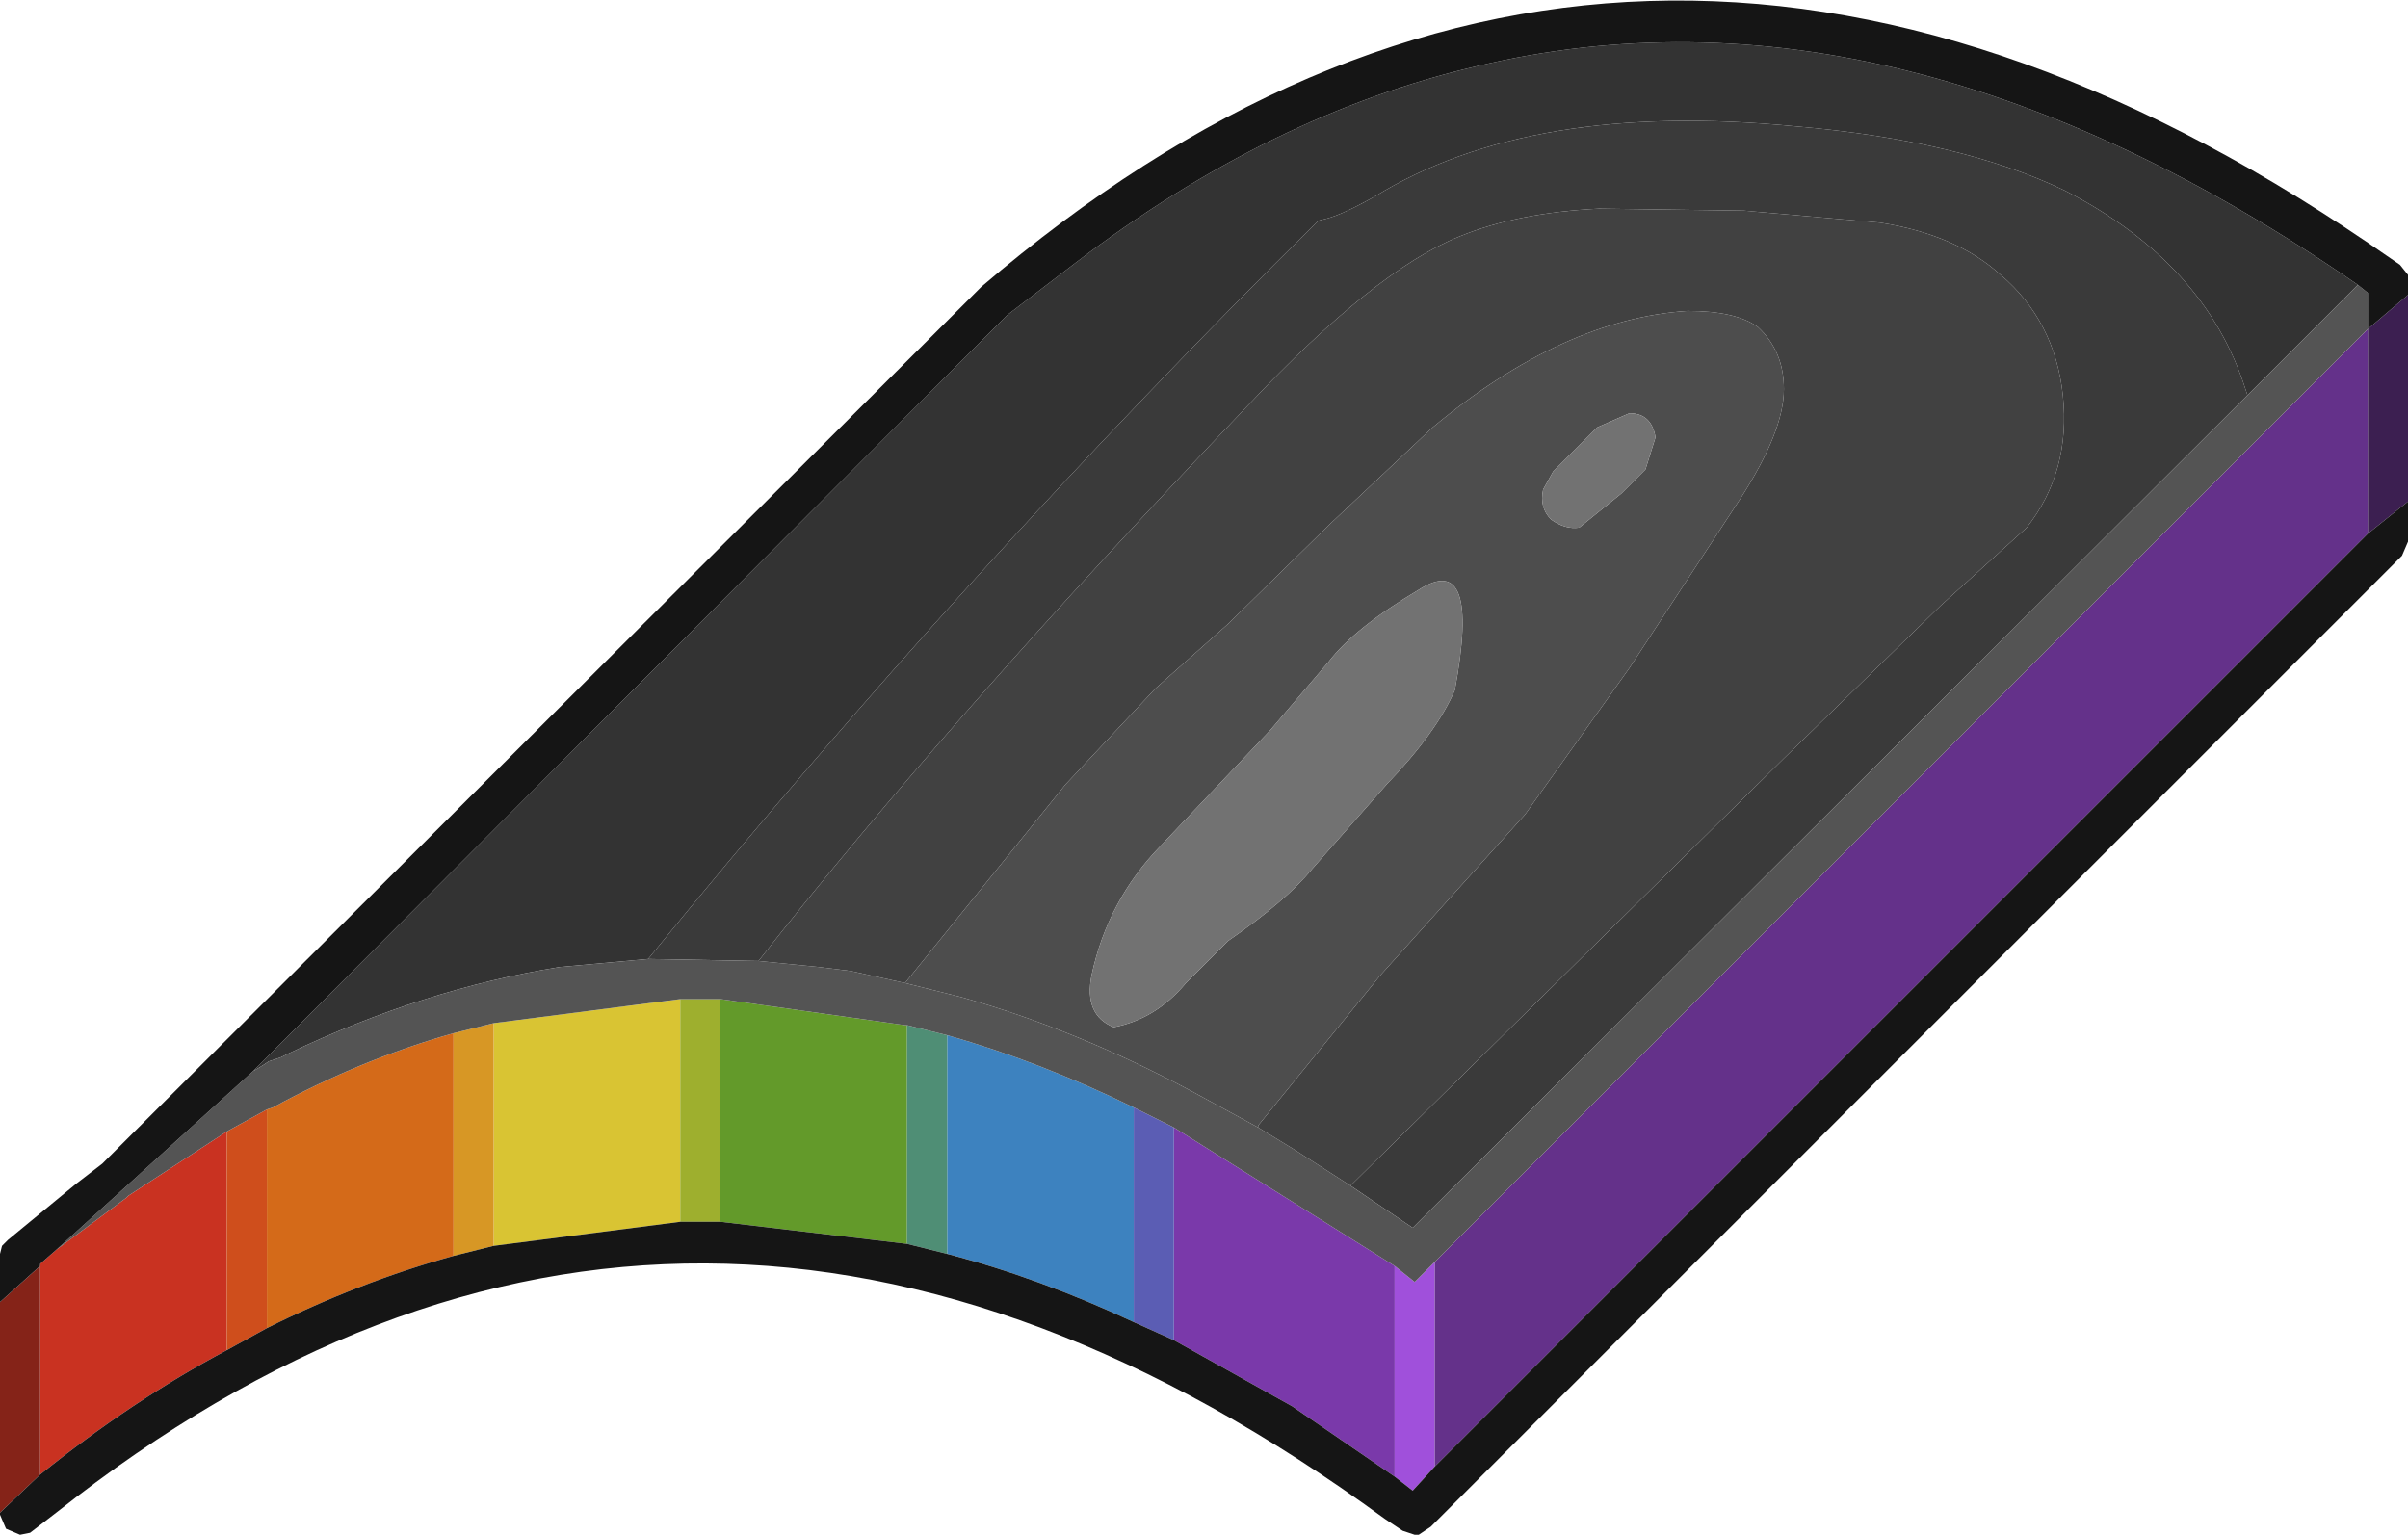 <?xml version="1.0" encoding="UTF-8" standalone="no"?>
<svg xmlns:ffdec="https://www.free-decompiler.com/flash" xmlns:xlink="http://www.w3.org/1999/xlink" ffdec:objectType="shape" height="38.25px" width="60.0px" xmlns="http://www.w3.org/2000/svg">
  <g transform="matrix(1.0, 0.0, 0.0, 1.0, 23.35, 33.75)">
    <path d="M5.9 -0.35 L5.9 -5.65 11.4 -2.2 11.4 3.05 8.85 1.3 5.9 -0.35" fill="#7a39aa" fill-rule="evenodd" stroke="none"/>
    <path d="M11.4 -2.2 L11.9 -1.8 12.4 -2.3 12.4 2.8 11.85 3.4 11.4 3.05 11.4 -2.2" fill="#a050db" fill-rule="evenodd" stroke="none"/>
    <path d="M35.65 -25.55 L35.65 -20.45 12.4 2.8 12.4 -2.3 35.65 -25.55" fill="#64318a" fill-rule="evenodd" stroke="none"/>
    <path d="M4.9 -0.8 Q2.55 -1.9 0.25 -2.5 L0.25 -7.95 Q2.55 -7.3 4.9 -6.15 L4.9 -0.8" fill="#3d82bf" fill-rule="evenodd" stroke="none"/>
    <path d="M-0.75 -2.75 L-5.4 -3.3 -5.4 -8.85 -0.8 -8.2 -0.75 -8.2 -0.75 -2.75" fill="#639a2a" fill-rule="evenodd" stroke="none"/>
    <path d="M-6.4 -3.3 L-11.05 -2.7 -11.05 -8.25 -6.4 -8.85 -6.4 -3.3" fill="#d9c433" fill-rule="evenodd" stroke="none"/>
    <path d="M-22.35 -2.2 L-22.35 -2.25 -21.95 -2.6 -20.2 -3.9 -20.15 -3.95 -17.7 -5.55 -17.7 -0.1 Q-20.05 1.15 -22.35 3.0 L-22.35 -2.2" fill="#c93221" fill-rule="evenodd" stroke="none"/>
    <path d="M-12.05 -2.45 Q-14.4 -1.8 -16.7 -0.65 L-16.7 -6.1 -16.55 -6.15 Q-14.35 -7.35 -12.05 -8.0 L-12.05 -2.45" fill="#d46a19" fill-rule="evenodd" stroke="none"/>
    <path d="M-16.7 -0.65 L-17.7 -0.1 -17.7 -5.55 -16.7 -6.1 -16.7 -0.65" fill="#cf4e1c" fill-rule="evenodd" stroke="none"/>
    <path d="M-11.05 -2.7 L-12.05 -2.45 -12.05 -8.0 -11.05 -8.25 -11.05 -2.7" fill="#d79725" fill-rule="evenodd" stroke="none"/>
    <path d="M-5.4 -3.3 L-6.4 -3.3 -6.4 -8.85 -5.4 -8.85 -5.4 -3.3" fill="#9eaf2e" fill-rule="evenodd" stroke="none"/>
    <path d="M0.25 -2.5 L-0.75 -2.75 -0.75 -8.2 0.25 -7.95 0.25 -2.5" fill="#4f8e75" fill-rule="evenodd" stroke="none"/>
    <path d="M4.9 -0.8 L4.9 -6.15 5.9 -5.65 5.9 -0.35 4.9 -0.8" fill="#5b5db4" fill-rule="evenodd" stroke="none"/>
    <path d="M35.65 -25.55 L36.65 -26.4 36.65 -21.25 35.65 -20.45 35.65 -25.55" fill="#3c1f51" fill-rule="evenodd" stroke="none"/>
    <path d="M-23.35 -1.3 L-22.35 -2.2 -22.35 3.0 -23.35 3.95 -23.35 -1.3" fill="#852318" fill-rule="evenodd" stroke="none"/>
    <path d="M32.65 -23.9 L32.6 -24.05 Q31.6 -27.2 28.1 -29.0 25.5 -30.25 21.4 -30.6 14.8 -31.25 10.9 -28.85 10.1 -28.4 9.7 -28.3 L9.5 -28.25 Q0.7 -19.55 -7.2 -9.85 L-8.3 -9.75 -9.4 -9.65 Q-12.8 -9.1 -16.15 -7.5 L-16.35 -7.4 -16.65 -7.3 -16.8 -7.2 -17.05 -7.05 1.75 -25.9 3.45 -27.2 Q8.3 -30.9 13.45 -32.1 23.9 -34.6 35.4 -26.65 L32.65 -23.9" fill="#333333" fill-rule="evenodd" stroke="none"/>
    <path d="M10.3 -4.2 L21.1 -14.85 25.0 -18.65 27.15 -20.6 Q28.25 -22.0 28.05 -23.9 27.85 -25.75 26.5 -26.9 25.4 -27.9 23.5 -28.2 L20.1 -28.5 16.5 -28.55 Q14.45 -28.45 13.0 -27.85 10.9 -27.0 7.75 -23.65 0.25 -15.8 -4.45 -9.8 L-7.2 -9.85 Q0.7 -19.55 9.5 -28.25 L9.7 -28.3 Q10.1 -28.4 10.9 -28.85 14.8 -31.25 21.4 -30.6 25.5 -30.25 28.1 -29.0 31.6 -27.2 32.6 -24.05 L32.65 -23.9 11.85 -3.15 10.3 -4.2" fill="#3a3a3a" fill-rule="evenodd" stroke="none"/>
    <path d="M10.3 -4.2 L11.85 -3.15 32.65 -23.9 35.4 -26.65 35.65 -26.45 35.65 -25.55 12.4 -2.3 11.9 -1.8 11.4 -2.2 5.9 -5.65 4.9 -6.15 Q2.55 -7.3 0.25 -7.95 L-0.75 -8.2 -0.8 -8.2 -5.4 -8.85 -6.4 -8.85 -11.05 -8.25 -12.05 -8.0 Q-14.35 -7.35 -16.55 -6.15 L-16.7 -6.1 -17.7 -5.55 -20.15 -3.95 -20.2 -3.9 -21.95 -2.6 -17.05 -7.05 -16.8 -7.2 -16.65 -7.3 -16.35 -7.4 -16.15 -7.5 Q-12.8 -9.1 -9.4 -9.65 L-8.3 -9.75 -7.2 -9.85 -4.45 -9.8 -2.95 -9.65 -2.15 -9.55 -0.8 -9.25 0.6 -8.9 Q3.45 -8.1 6.35 -6.55 L8.0 -5.65 8.9 -5.1 10.3 -4.2" fill="#545454" fill-rule="evenodd" stroke="none"/>
    <path d="M36.65 -26.4 L35.65 -25.55 35.65 -26.45 35.4 -26.65 Q23.9 -34.6 13.45 -32.1 8.3 -30.9 3.45 -27.2 L1.75 -25.9 -17.05 -7.05 -21.95 -2.6 -22.35 -2.25 -22.35 -2.2 -23.35 -1.3 -23.35 -2.5 -23.3 -2.7 -23.15 -2.85 -21.45 -4.25 -20.8 -4.75 1.1 -26.6 Q17.1 -40.3 35.65 -27.7 L36.45 -27.15 36.65 -26.9 36.65 -26.75 36.65 -26.4 M35.65 -20.45 L36.65 -21.25 36.65 -20.25 36.5 -19.9 12.3 4.3 12.0 4.5 11.9 4.5 11.6 4.4 11.15 4.1 Q-6.15 -8.55 -21.95 3.95 L-22.6 4.45 -22.85 4.5 -23.2 4.35 -23.35 4.0 -23.35 3.95 -22.35 3.0 Q-20.05 1.15 -17.7 -0.1 L-16.7 -0.65 Q-14.4 -1.8 -12.05 -2.45 L-11.05 -2.7 -6.4 -3.3 -5.4 -3.3 -0.75 -2.75 0.25 -2.5 Q2.55 -1.9 4.9 -0.8 L5.9 -0.35 8.85 1.3 11.4 3.05 11.85 3.4 12.4 2.8 35.65 -20.45" fill="#151515" fill-rule="evenodd" stroke="none"/>
    <path d="M-4.45 -9.8 Q0.25 -15.8 7.75 -23.65 10.9 -27.0 13.0 -27.85 14.45 -28.45 16.5 -28.55 L20.1 -28.5 23.5 -28.2 Q25.4 -27.9 26.5 -26.9 27.85 -25.75 28.05 -23.9 28.25 -22.0 27.15 -20.6 L25.0 -18.65 21.1 -14.85 10.3 -4.2 8.9 -5.1 8.0 -5.65 8.0 -5.7 11.05 -9.45 14.65 -13.45 17.25 -17.1 20.0 -21.3 Q21.1 -23.0 21.1 -24.05 21.1 -25.0 20.45 -25.6 19.9 -26.0 18.7 -26.0 15.6 -25.8 12.35 -23.1 L9.8 -20.7 7.25 -18.2 5.45 -16.6 3.2 -14.2 -0.8 -9.25 -2.15 -9.55 -2.95 -9.65 -4.45 -9.8" fill="#414141" fill-rule="evenodd" stroke="none"/>
    <path d="M-0.8 -9.25 L3.2 -14.2 5.45 -16.6 7.25 -18.2 9.8 -20.7 12.35 -23.1 Q15.6 -25.8 18.7 -26.0 19.9 -26.0 20.45 -25.6 21.1 -25.0 21.1 -24.05 21.1 -23.0 20.0 -21.3 L17.25 -17.1 14.65 -13.45 11.05 -9.45 8.0 -5.7 8.0 -5.65 6.35 -6.55 Q3.45 -8.1 0.6 -8.9 L-0.8 -9.25 M4.4 -8.15 Q5.45 -8.35 6.2 -9.25 L7.25 -10.3 Q8.7 -11.3 9.35 -12.1 L11.2 -14.2 Q12.45 -15.5 12.9 -16.55 13.55 -20.05 12.0 -19.05 10.4 -18.1 9.75 -17.25 L8.3 -15.55 5.55 -12.65 Q4.25 -11.3 3.85 -9.45 3.65 -8.45 4.4 -8.15 M17.25 -23.45 L16.45 -23.1 15.35 -22.0 15.1 -21.55 Q15.0 -21.1 15.3 -20.8 15.65 -20.55 16.0 -20.6 L17.05 -21.45 17.65 -22.05 17.9 -22.85 Q17.8 -23.45 17.25 -23.45" fill="#4d4d4d" fill-rule="evenodd" stroke="none"/>
    <path d="M17.25 -23.45 Q17.8 -23.45 17.9 -22.85 L17.65 -22.05 17.05 -21.45 16.0 -20.6 Q15.65 -20.55 15.3 -20.8 15.0 -21.1 15.1 -21.55 L15.35 -22.0 16.45 -23.1 17.25 -23.45 M4.4 -8.15 Q3.65 -8.45 3.85 -9.45 4.25 -11.3 5.55 -12.65 L8.3 -15.55 9.75 -17.25 Q10.4 -18.1 12.0 -19.05 13.55 -20.05 12.9 -16.55 12.45 -15.5 11.2 -14.2 L9.35 -12.1 Q8.7 -11.3 7.25 -10.3 L6.2 -9.25 Q5.45 -8.35 4.4 -8.15" fill="#727272" fill-rule="evenodd" stroke="none"/>
  </g>
</svg>
